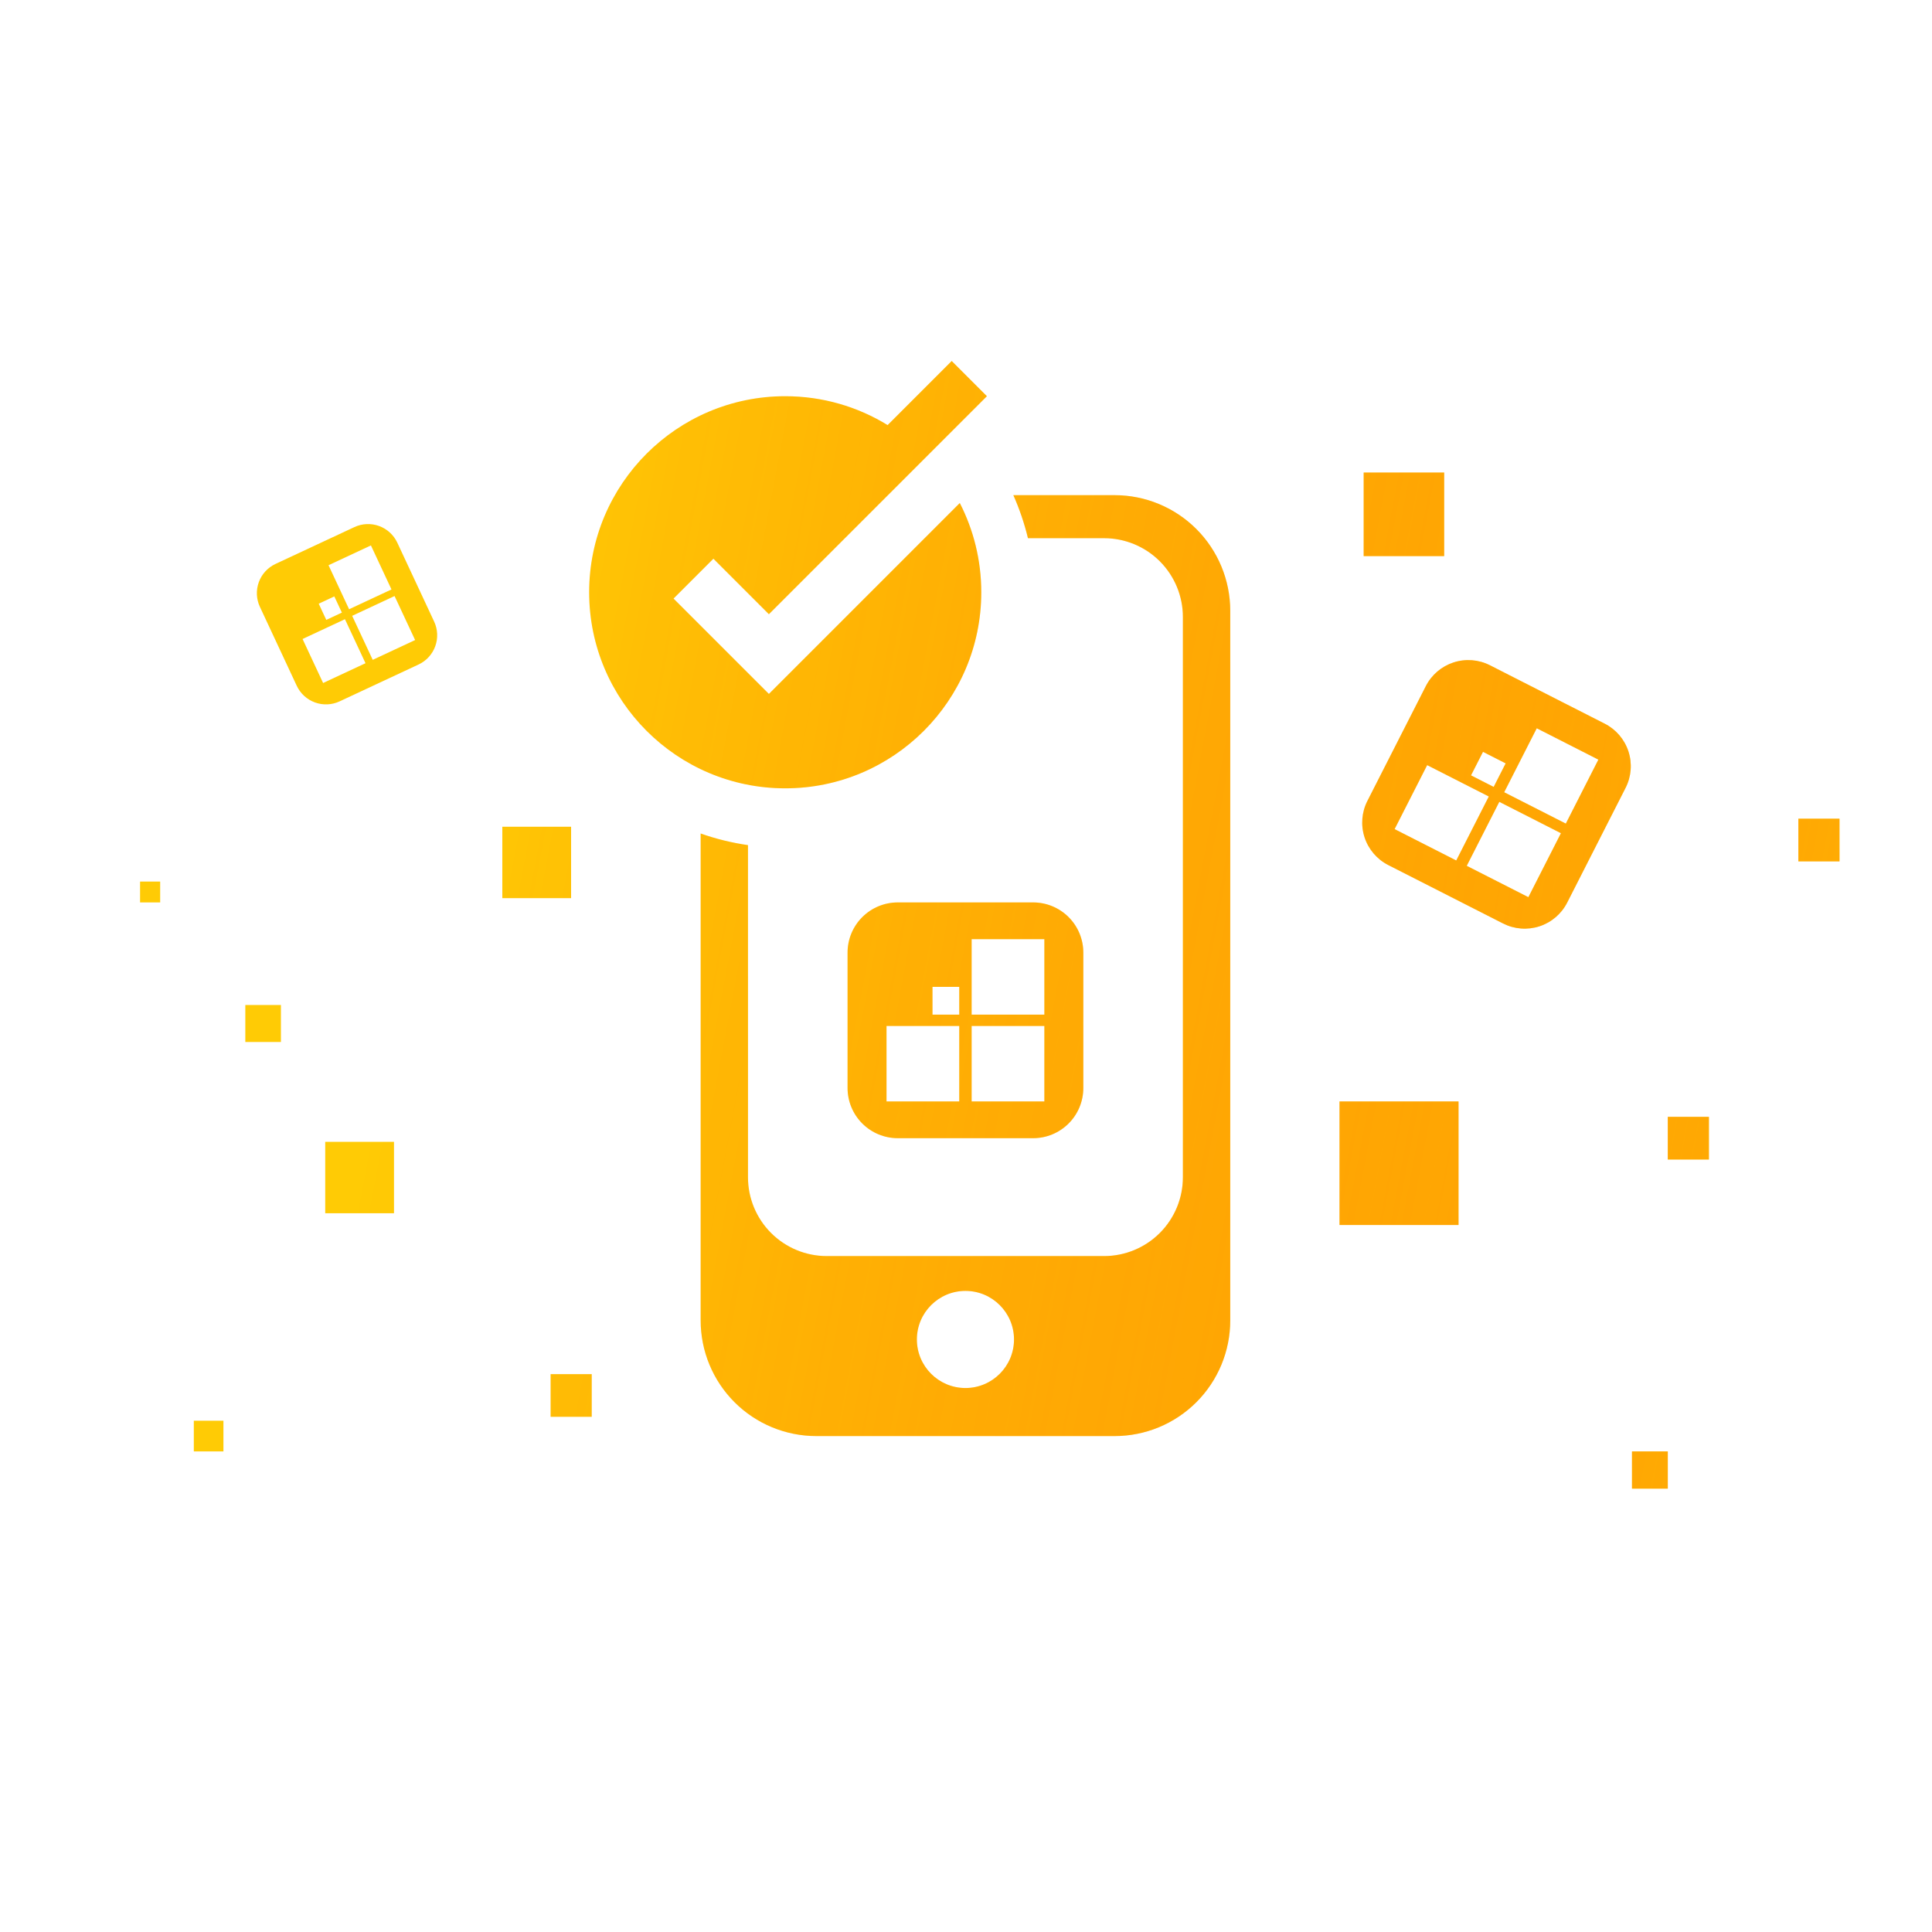 <?xml version="1.0" encoding="UTF-8"?>
<svg width="240px" height="240px" viewBox="0 0 240 240" version="1.1" xmlns="http://www.w3.org/2000/svg" xmlns:xlink="http://www.w3.org/1999/xlink">
    <!-- Generator: sketchtool 59.1 (101010) - https://sketch.com -->
    <title>4EFD23B6-50FB-4FEC-A87D-C697B785E952</title>
    <desc>Created with sketchtool.</desc>
    <defs>
        <linearGradient x1="17.287%" y1="35.596%" x2="100%" y2="46.018%" id="linearGradient-1">
            <stop stop-color="#FF0000" stop-opacity="0" offset="0%"></stop>
            <stop stop-color="#FF8A00" stop-opacity="0.5" offset="100%"></stop>
        </linearGradient>
        <path d="M166.4,152.175 L181.183,152.175 L181.183,136.828 L166.4,136.828 L166.4,152.175 Z M68.4,176.003 L73.508,176.003 L73.508,170.7 L68.4,170.7 L68.4,176.003 Z M202.732,184.92 L207.179,184.92 L207.179,180.303 L202.732,180.303 L202.732,184.92 Z M24.076,180.303 L27.755,180.303 L27.755,176.484 L24.076,176.484 L24.076,180.303 Z M125.881,61.511 L138.462,61.511 C142.271,61.511 145.924,63.024 148.618,65.718 C151.311,68.412 152.825,72.065 152.825,75.874 L152.825,164.031 C152.825,167.84 151.311,171.493 148.618,174.187 C145.924,176.88 142.271,178.394 138.462,178.394 L101.4,178.394 C97.59,178.394 93.937,176.88 91.244,174.187 C88.55,171.493 87.037,167.84 87.037,164.031 L87.037,103.54 C88.945,104.212 90.917,104.696 92.918,104.985 L92.918,146.242 C92.918,148.839 93.949,151.33 95.786,153.166 C97.622,155.002 100.112,156.034 102.709,156.034 L137.152,156.034 C139.749,156.034 142.24,155.002 144.076,153.166 C145.912,151.33 146.944,148.839 146.944,146.242 L146.944,76.647 C146.944,74.05 145.912,71.56 144.076,69.723 C142.24,67.887 139.749,66.855 137.152,66.855 L127.695,66.855 C127.254,65.024 126.646,63.233 125.881,61.511 Z M119.931,160.36 C123.26,160.36 125.964,163.063 125.964,166.393 C125.964,169.722 123.26,172.425 119.931,172.425 C116.601,172.425 113.898,169.722 113.898,166.393 C113.898,163.063 116.601,160.36 119.931,160.36 Z M40.4,150.716 L48.944,150.716 L48.944,141.845 L40.4,141.845 L40.4,150.716 Z M207.179,144.041 L212.287,144.041 L212.287,138.737 L207.179,138.737 L207.179,144.041 Z M134.574,118.335 C134.574,116.682 133.918,115.097 132.749,113.928 C131.58,112.759 129.994,112.102 128.341,112.102 L111.52,112.102 C109.867,112.102 108.282,112.759 107.113,113.928 C105.944,115.097 105.287,116.682 105.287,118.335 L105.287,135.156 C105.287,136.809 105.944,138.395 107.113,139.563 C108.282,140.732 109.867,141.389 111.52,141.389 L128.341,141.389 C129.994,141.389 131.58,140.732 132.749,139.563 C133.918,138.395 134.574,136.809 134.574,135.156 L134.574,118.335 Z M120.7,136.828 L129.735,136.828 L129.735,127.448 L120.7,127.448 L120.7,136.828 Z M110.127,136.828 L119.162,136.828 L119.162,127.448 L110.127,127.448 L110.127,136.828 Z M120.7,126.043 L129.735,126.043 L129.735,116.663 L120.7,116.663 L120.7,126.043 Z M115.838,126.043 L119.162,126.043 L119.162,122.593 L115.838,122.593 L115.838,126.043 Z M201.937,97.867 C202.65,96.466 202.777,94.839 202.291,93.345 C201.804,91.85 200.744,90.61 199.343,89.897 C195.141,87.758 189.29,84.781 185.088,82.642 C183.687,81.929 182.06,81.802 180.565,82.289 C179.071,82.775 177.83,83.835 177.118,85.236 C174.979,89.438 172.001,95.29 169.863,99.492 C169.15,100.893 169.023,102.519 169.509,104.014 C169.996,105.509 171.056,106.749 172.457,107.462 C176.659,109.6 182.51,112.578 186.712,114.716 C188.113,115.429 189.74,115.556 191.235,115.07 C192.729,114.584 193.969,113.523 194.682,112.122 C196.821,107.92 199.799,102.069 201.937,97.867 Z M17.4,112.102 L19.898,112.102 L19.898,109.508 L17.4,109.508 L17.4,112.102 Z M189.86,111.452 L193.906,103.503 L186.249,99.606 L182.204,107.556 L189.86,111.452 Z M180.9,106.892 L184.945,98.943 L177.288,95.046 L173.243,102.995 L180.9,106.892 Z M194.512,102.312 L198.557,94.363 L190.9,90.467 L186.855,98.416 L194.512,102.312 Z M110.263,52.806 L118.223,44.845 L122.597,49.219 L95.515,76.301 L95.515,76.301 L95.515,76.301 L88.621,69.407 L83.671,74.356 L95.515,86.201 L119.229,62.487 C120.934,65.813 121.897,69.582 121.897,73.574 C121.897,87.016 110.984,97.929 97.542,97.929 C84.1,97.929 73.187,87.016 73.187,73.574 C73.187,60.132 84.1,49.219 97.542,49.219 C102.203,49.219 106.559,50.531 110.263,52.806 Z M185.551,97.752 L187.039,94.828 L184.223,93.395 L182.735,96.319 L185.551,97.752 Z M49.354,67.413 C48.904,66.45 48.09,65.705 47.09,65.342 C46.091,64.978 44.988,65.027 44.025,65.477 C41.135,66.827 37.111,68.706 34.221,70.056 C33.257,70.506 32.512,71.32 32.149,72.319 C31.786,73.319 31.835,74.422 32.285,75.385 C33.634,78.275 35.514,82.299 36.863,85.189 C37.313,86.152 38.127,86.898 39.127,87.261 C40.126,87.624 41.229,87.575 42.192,87.125 C45.082,85.776 49.106,83.896 51.996,82.547 C52.96,82.097 53.705,81.282 54.068,80.283 C54.431,79.284 54.382,78.181 53.932,77.217 C52.583,74.328 50.703,70.303 49.354,67.413 Z M45.405,82.387 L42.851,76.92 L37.586,79.379 L40.139,84.846 L45.405,82.387 Z M51.567,79.509 L49.014,74.042 L43.748,76.501 L46.301,81.968 L51.567,79.509 Z M42.469,76.101 L41.53,74.09 L39.593,74.995 L40.532,77.006 L42.469,76.101 Z M48.631,73.223 L46.078,67.756 L40.812,70.215 L43.366,75.682 L48.631,73.223 Z M223.4,107.003 L228.508,107.003 L228.508,101.7 L223.4,101.7 L223.4,107.003 Z M169.4,69.082 L179.4,69.082 L179.4,58.7 L169.4,58.7 L169.4,69.082 Z M62.4,111.571 L70.944,111.571 L70.944,102.7 L62.4,102.7 L62.4,111.571 Z M30.474,129.439 L34.898,129.439 L34.898,124.845 L30.474,124.845 L30.474,129.439 Z" id="path-2"></path>
    </defs>
    <g id="Symbols" stroke="none" stroke-width="1" fill="none" fill-rule="evenodd">
        <g id="3">
            <g id="Page-1">
                <use fill="#FFCB05" xlink:href="#path-2"></use>
                <use fill="url(#linearGradient-1)" xlink:href="#path-2"></use>
            </g>
        </g>
    </g>
</svg>